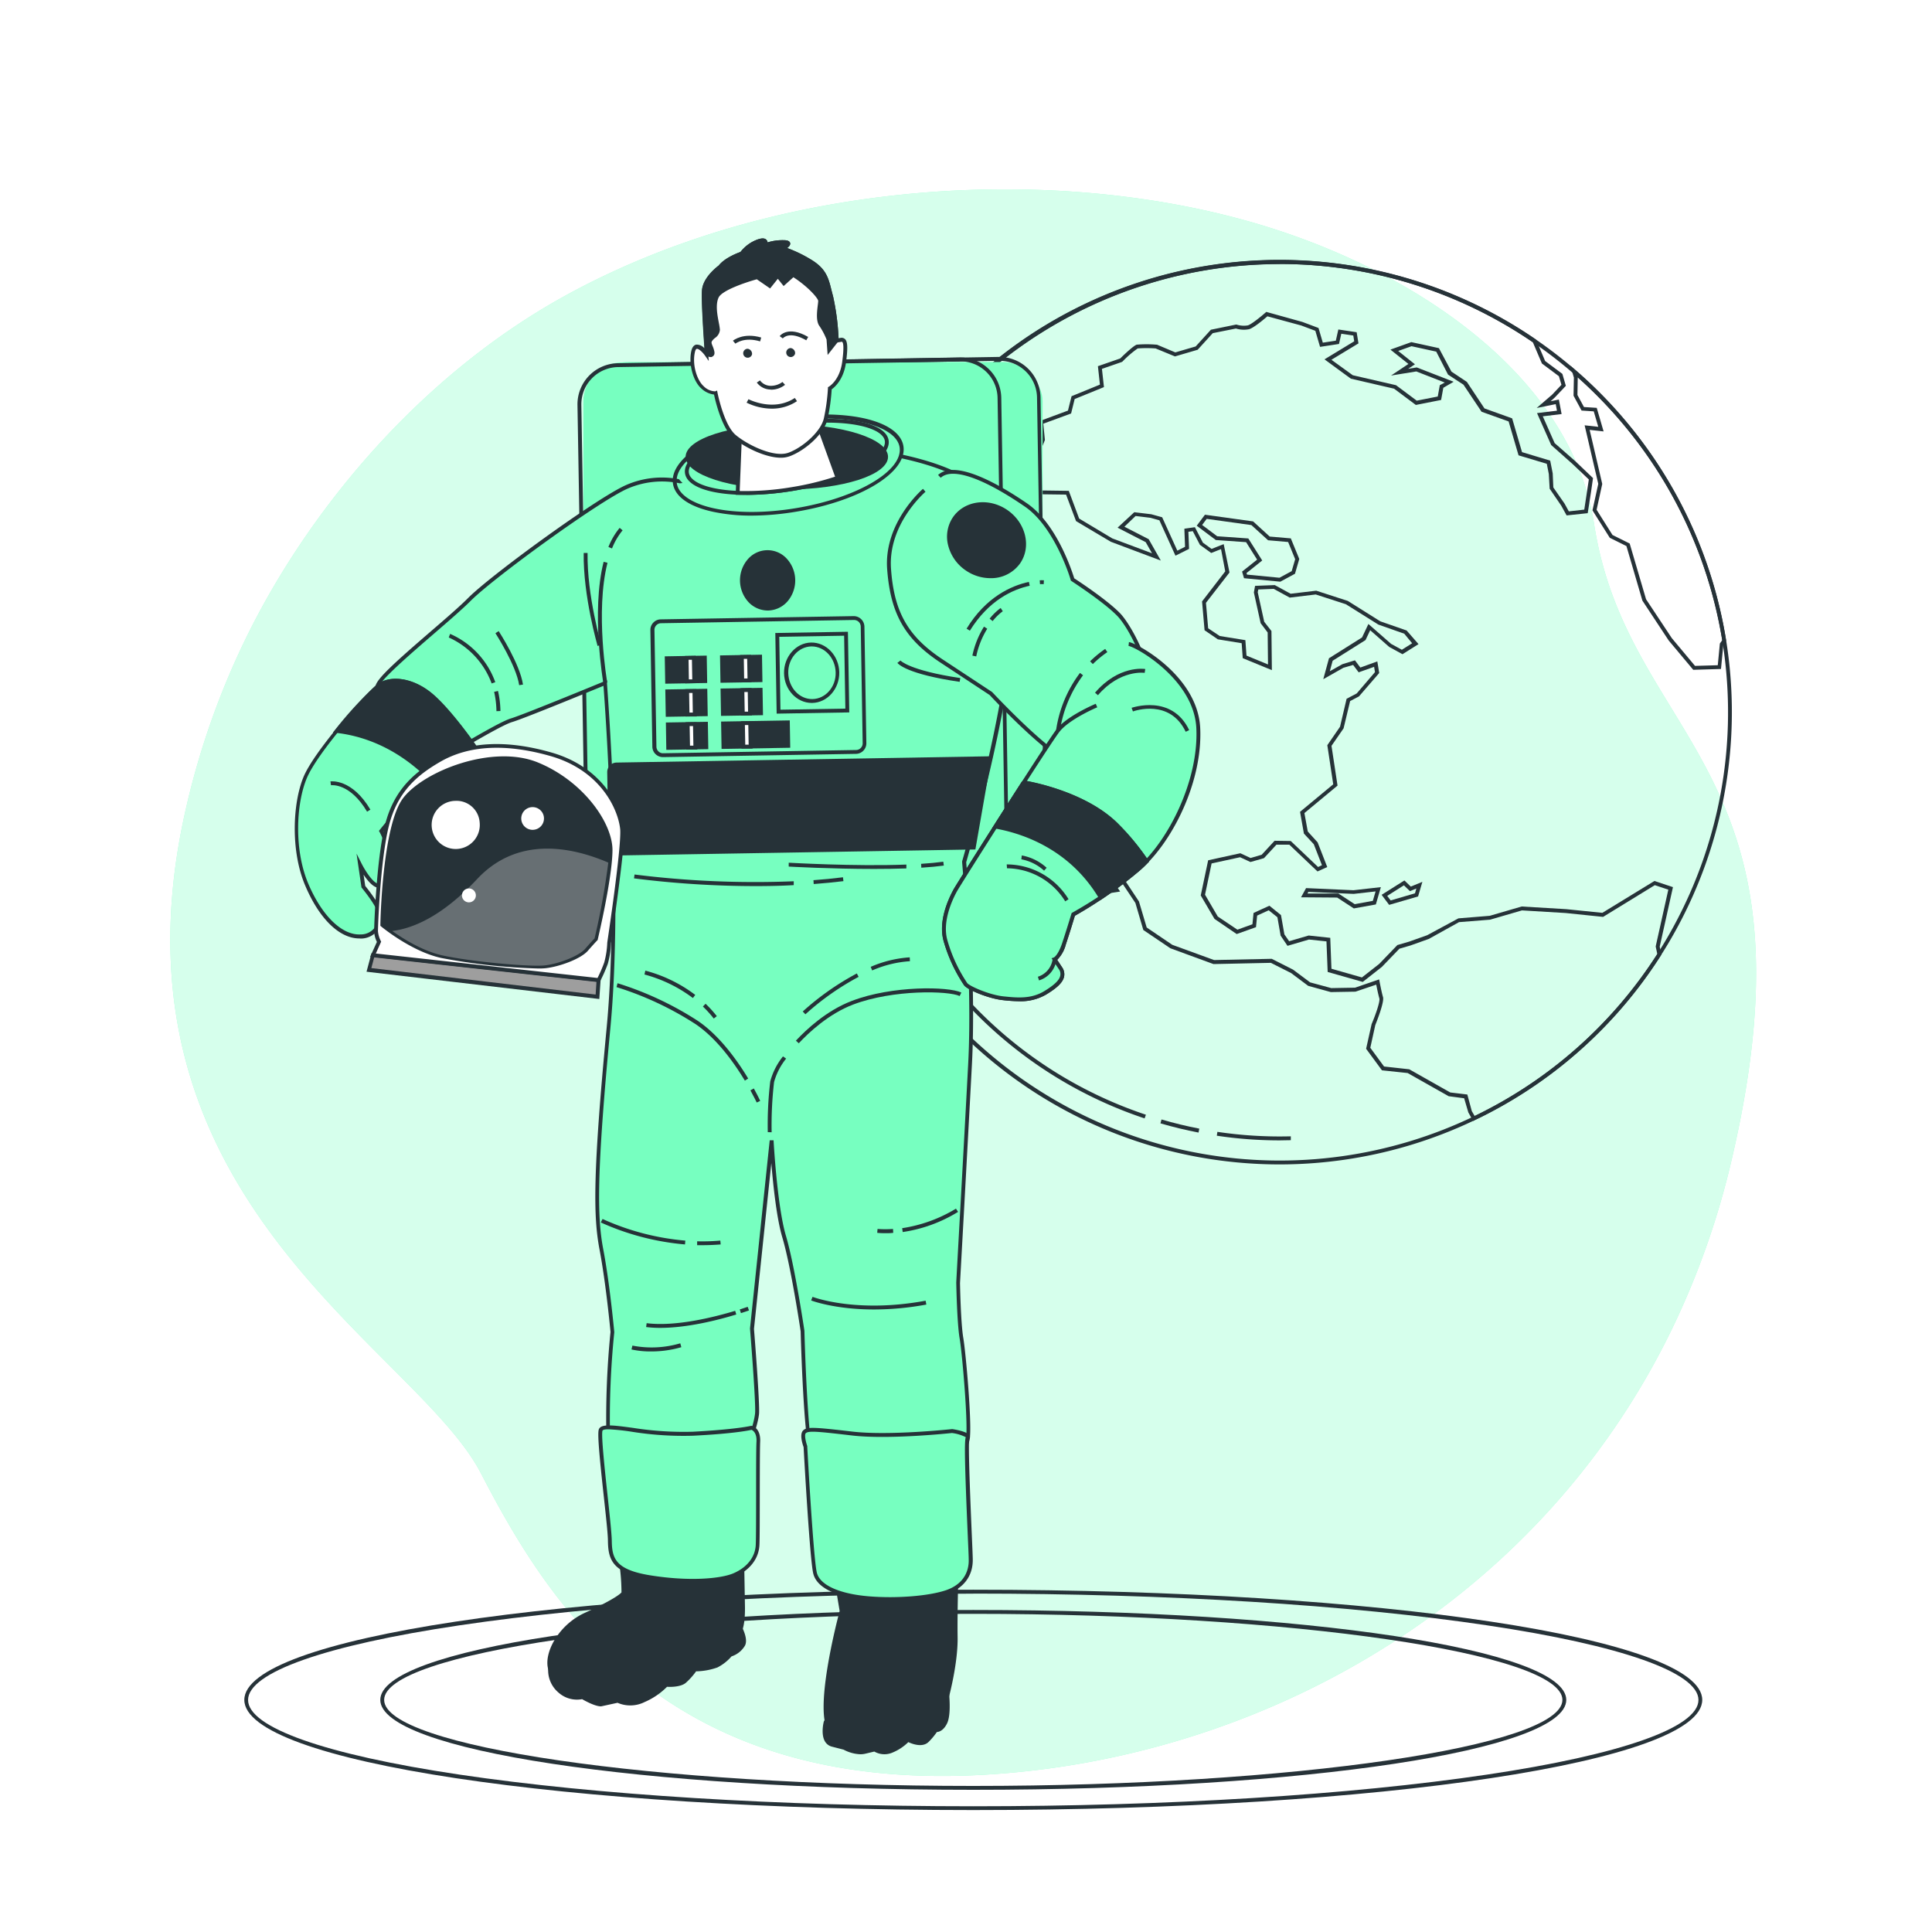 <svg class="animated" id="freepik_stories-astronaut-suit" xmlns="http://www.w3.org/2000/svg" viewBox="0 0 500 500" version="1.1" xmlns:xlink="http://www.w3.org/1999/xlink" xmlnsSvgjs="http://svgjs.com/svgjs"><style>svg#freepik_stories-astronaut-suit:not(.animated) .animable {opacity: 0;}svg#freepik_stories-astronaut-suit.animated #freepik--background-simple--inject-50 {animation: 3s Infinite  linear floating;animation-delay: 0s;}svg#freepik_stories-astronaut-suit.animated #freepik--Earth--inject-50 {animation: 3s Infinite  linear floating;animation-delay: 0s;}svg#freepik_stories-astronaut-suit.animated #freepik--Character--inject-50 {animation: 3s Infinite  linear floating;animation-delay: 0s;}            @keyframes floating {                0% {                    opacity: 1;                    transform: translateY(0px);                }                50% {                    transform: translateY(-10px);                }                100% {                    opacity: 1;                    transform: translateY(0px);                }            }        </style><g id="freepik--background-simple--inject-50" class="animable animator-active" style="transform-origin: 249.277px 254.311px;"><path d="M331.63,59.9c37.2,12.43,75.14,38.42,80.92,75.73C421.28,192,471.81,198,448.29,299.52a209.84,209.84,0,0,1-15.39,44,197.21,197.21,0,0,1-11.58,20.75C383.16,424,317.54,455.8,254.37,459.32c-83.08,4.65-113-45.49-129.95-78.12s-98.77-71-76.54-170.86a204,204,0,0,1,15.79-45.22c16.5-33.73,45.58-68.21,82.56-88.56q4.17-2.3,8.46-4.39C210.65,44.85,280.92,42.94,331.63,59.9Z" style="fill: rgb(119, 255, 192); transform-origin: 249.277px 254.311px;" id="elza74poj5gvq" class="animable"></path><g id="eleojxf019atn"><path d="M331.63,59.9c37.2,12.43,75.14,38.42,80.92,75.73C421.28,192,471.81,198,448.29,299.52a209.84,209.84,0,0,1-15.39,44,197.21,197.21,0,0,1-11.58,20.75C383.16,424,317.54,455.8,254.37,459.32c-83.08,4.65-113-45.49-129.95-78.12s-98.77-71-76.54-170.86a204,204,0,0,1,15.79-45.22c16.5-33.73,45.58-68.21,82.56-88.56q4.17-2.3,8.46-4.39C210.65,44.85,280.92,42.94,331.63,59.9Z" style="fill: rgb(255, 255, 255); opacity: 0.7; transform-origin: 249.277px 254.311px;" class="animable"></path></g></g><g id="freepik--Floor--inject-50" class="animable" style="transform-origin: 251.885px 439.93px;"><path d="M251.88,468.44c-105.78,0-188.65-12.52-188.65-28.51s82.87-28.51,188.65-28.51,188.66,12.52,188.66,28.51S357.67,468.44,251.88,468.44Zm0-56c-50.23,0-97.45,2.91-133,8.2-34.75,5.17-54.68,12.21-54.68,19.31s19.93,14.14,54.68,19.31c35.52,5.29,82.74,8.2,133,8.2s97.46-2.91,133-8.2c34.75-5.17,54.68-12.21,54.68-19.31s-19.93-14.14-54.68-19.31C349.34,415.33,302.12,412.42,251.88,412.42Z" style="fill: rgb(38, 50, 56); transform-origin: 251.885px 439.93px;" id="elr16esbigxap" class="animable"></path><path d="M251.88,463.2c-86,0-153.46-10.22-153.46-23.27s67.41-23.27,153.46-23.27,153.47,10.22,153.47,23.27S337.94,463.2,251.88,463.2Zm0-45.54c-82.64,0-152.46,10.2-152.46,22.27s69.82,22.27,152.46,22.27S404.35,452,404.35,439.93,334.53,417.66,251.88,417.66Z" style="fill: rgb(38, 50, 56); transform-origin: 251.885px 439.93px;" id="elk9yh1ksq3w" class="animable"></path></g><g id="freepik--Earth--inject-50" class="animable" style="transform-origin: 331.156px 184.3px;"><path d="M331.27,301.35a117.05,117.05,0,1,1,32.79-4.72A117.21,117.21,0,0,1,331.27,301.35Zm-.1-233a116,116,0,1,0,111.39,83.46A115.94,115.94,0,0,0,331.17,68.32Z" style="fill: rgb(38, 50, 56); transform-origin: 331.156px 184.3px;" id="eluq98ye6h84e" class="animable"></path><path d="M331.34,150.54l-9.39-.9-.5-1.71,3.89-3.1-2.85-4.52-7.84-.55-4.94-3.7,2.13-2.85,12.46,1.73,4.3,3.92,5.46.47,2.19,5.33-1.11,3.83Zm-8.62-1.83,8.41.81,3.16-1.71.9-3.09-1.82-4.45-5.19-.45-4.32-3.93-11.57-1.61-1.18,1.58,3.9,2.92,8.05.57,3.6,5.7-4.06,3.25Z" style="fill: rgb(38, 50, 56); transform-origin: 322.98px 141.875px;" id="eli14fst2i05k" class="animable"></path><path d="M381.24,290.12,380,287.89l-1.08-3.66-4-.53-10.62-6-6.65-.7-4.1-5.58,1.42-6.38c1-2.34,2.25-5.88,2-6.68-.29-1-.63-2.66-.8-3.54l-5.37,1.82-6.38.11-5.87-1.62-4.42-3.31-5.23-2.64-14.85.32-11.16-4.09-7-4.73-2.05-7L288.71,226l-6.23-8.1-1.42.78,2.75,4.93,3.08,2.61,3,4.51-5.2.8-6.11-7.71-5.75-10.66-4.09-19.95,3.62-15.14-3.08-8.55.51-9.1-2.63-9-6.36-3.91-10.46,1.3-1.8-3.59,6.21-2.11-.26-4.8.33-.14a43.21,43.21,0,0,0,5.94-2.85,41.7,41.7,0,0,0,3.3-3.23l4.44-5.17,8.1.11,2.68,7.17,8.58,5.14,10.28,3.85-1.63-2.88-7.28-3.75,4.32-4,4.41.53,2.81.78,3.92,8.64,2-1-.18-4.68,2.73-.39,2.07,4,2.24,1.62,3.14-1.24,1.5,7.34-6.09,7.85.57,6.59,3,2,6.63,1.07.29,4,5.57,2.29-.09-8.27-1.82-2.41-1.75-7.95.31-1.71,5.1-.2,4.1,2.24,6.63-.79,8.17,2.65,8.41,5.28,6.81,2.37,3.08,3.53-4.15,2.61-3.44-1.89-4.92-4.32-1.2,2.55L344.89,171l-.74,2.72,3.26-1.83,3.25-1,1.4,1.87,4.39-1.59.49,3-5.24,6.06-2.29,1.2-1.69,7.06-3.13,4.53,1.56,10.29-8.57,7.11.87,4.77L341,218l2.49,6.39-2.52,1.14-7.29-6.93-3.34,0-3.22,3.49-3.5,1-2.69-1.24-7.37,1.61-1.7,8.09,3.3,5.64,5.08,3.41,3.89-1.4.29-2.93,4.1-1.87,3,2.42.88,5,1.23,1.77,5.05-1.48,5.59.6.31,8,7.89,2.25,4.49-3.52,4.68-4.86,3.05-.89,4.67-1.66,8.08-4.36,8.11-.66,8.26-2.41,11.52.69,9.36.95L428.16,228l4.8,1.59L429.53,245l.44,2.06-.11.17a116.58,116.58,0,0,1-48.21,42.66Zm-.34-2.57.74,1.27a115.64,115.64,0,0,0,47.27-41.92L428.5,245l0-.1,3.26-14.66-3.5-1.16-13.38,8.21-9.67-1-11.33-.68-8.24,2.4-8.05.64L369.76,243l-4.77,1.7-2.82.82-4.55,4.72-4.94,3.88-9.08-2.58-.31-7.91-4.53-.48-5.56,1.63-1.78-2.65-.83-4.75-2.25-1.8-3,1.37-.29,3-5,1.78-5.74-3.92-3.56-6.07,1.92-9.1,8.33-1.82,2.65,1.23,2.87-.84,3.34-3.62,4.18.06,7.08,6.73,1-.47-2.11-5.42-2.56-2.76-1-5.63,8.59-7.12-1.53-10.12,3.29-4.78,1.7-7.24,2.61-1.37,4.73-5.52-.22-1.37-4,1.42-1.43-1.91-2.53.74-5.2,2.95,1.48-5.42,8.56-5.39,1.64-3.48,5.88,5.15,2.78,1.52,2.66-1.68L363.42,164l-6.71-2.36-8.41-5.27-7.79-2.52-6.73.81-4.14-2.26-4,.16-.14.72,1.68,7.64,1.87,2.39.11,10.12-7.54-3.1-.28-3.87-6.16-1-3.44-2.35-.65-7.46,6-7.79L316,142.11l-2.54,1L310.54,141l-1.85-3.54-1.14.16.18,4.43-3.52,1.76-4.16-9.16-2.29-.64-3.87-.47L291,136.31l6.28,3.23,3.14,5.53-12.94-4.86-9-5.35L275.9,128l-6.95-.09-4.14,4.82a45.12,45.12,0,0,1-3.43,3.36,41.49,41.49,0,0,1-5.85,2.85l.26,4.85-5.85,2,1,1.93L261,146.46l7,4.29,2.79,9.55-.51,9.07L273.4,178l-3.64,15.21,4,19.66,5.61,10.38,5.7,7.18,3.08-.47-2.1-3.14L283,224.18l-3.28-5.89,3.05-1.68,6.77,8.81,5.22,7.88,2,6.73,6.63,4.49,10.81,3.94,14.92-.32,5.52,2.8,4.42,3.3,5.47,1.48,6.16-.11,6.23-2.14.11.57s.51,2.73.89,4-1.62,6.3-2,7.26l-1.29,5.86,3.56,4.85,6.52.72,10.62,6,4.41.53Z" style="fill: rgb(38, 50, 56); transform-origin: 340.75px 208.52px;" id="ellywnn9vx2os" class="animable"></path><path d="M405.44,133.39l-1.39-2.52-3-4.39-.22-3.82-.52-2.63L393,117.84l-2.57-8.77-7-2.51-4.68-7-4-2.61L371.7,91l-6.4-1.4-3.45,1.23,4.34,3.45-1.77,1.17,2.23-.36,9.55,3.71-2.67,1.56-.57,3.15-6.54,1.29-5.63-4.21L349.6,98l-6.82-5,7.69-4.67-.24-1.5-3.1-.46-.6,2.65-4.9.75-1.22-4.16-3.65-1.37L328,81.86c-.81.7-3.51,3-4.75,3.34a6.88,6.88,0,0,1-3.39-.18l-6,1.2-3.91,4.3-5.87,1.72-5-2.06a30.93,30.93,0,0,0-4.65,0,26.84,26.84,0,0,0-3.94,3.4l-.19.11-5.12,1.77.52,4.72-7.58,3.09-.92,3.74L270,109.65l.42,4.22-5,12.41-5.46,1.6.55-5.14-4.43.74-1.87-5.29,1.94-4,1.73-1.3-1.58-7.37,4.91-2.63,2.06-5.21L255.59,95l.69-.57a117,117,0,0,1,141.13-6.61l.12.09,2.35,5.52,4.46,3.33.9,3.09-2.84,3-1.1,1,2.13-.45.71,3.76-4.87.58,3.07,6.93,5.34,4.68,4.59,4.38-.51,3.57-.86,5.51ZM402,126.15l2.91,4.19,1.1,2,4-.45,1.18-7.8-4.21-4-5.53-4.91-3.67-8.27,5.16-.62-.32-1.7-4.93,1,4-3.45,2.41-2.55-.65-2.22-4.4-3.29-2.35-5.5A116,116,0,0,0,257.6,94.66l7,2.43-2.58,6.52-4.56,2.44,1.55,7.27L257,114.85l-1.65,3.4,1.45,4.11,4.9-.83-.53,5,3.56-1,4.69-11.73L269,109l7.39-2.74.93-3.72,7.34-3-.52-4.77,5.77-2c.89-.88,3.46-3.33,4.28-3.57a30.67,30.67,0,0,1,5.07,0l.16,0,4.75,2,5.27-1.54,3.94-4.33L319.88,84l.12,0a6.27,6.27,0,0,0,2.94.21c1-.29,3.64-2.49,4.57-3.31l.21-.18,9.35,2.6,4.16,1.56,1.11,3.8,3.37-.51.65-2.9,4.74.71.47,2.89-7,4.24,5.53,4,11.19,2.58,5.36,4,5.44-1.07.53-2.93L373.9,99l-7.36-2.87L360,97.19l4.5-3-4.66-3.71,5.41-1.94,7.14,1.56,3.24,6.07,4,2.67,4.55,6.86,7.16,2.57,2.56,8.74,7.29,2.2.65,3.3Z" style="fill: rgb(38, 50, 56); transform-origin: 333.24px 100.34px;" id="el606nygpe8in" class="animable"></path><path d="M438.21,173.35l-6.35-7.59-6.81-10.32-4.13-14.12-4.31-2.14-4.48-7.1,1.5-6.86-3.53-15.15,3.53.39-1.17-4-3.15-.21-2.08-3.84.09-4.69-.9-3.07,1.28,1.1a117.3,117.3,0,0,1,39,69.94l0,.2-.71,1-.6,6.24ZM426,155.09l6.67,10.07,6,7.17,5.89-.17.54-5.62.62-.87a116.32,116.32,0,0,0-37.4-68l-.08,4.55,1.69,3.12,3.3.21,1.78,6.1-3.61-.4,3.26,14-1.46,6.68,4.11,6.52,4.45,2.21.06.21Z" style="fill: rgb(38, 50, 56); transform-origin: 426.56px 134px;" id="eljb08dmdbbw" class="animable"></path><path d="M350.37,235.1l-4.31-2.81-9.35-.07,1.3-2.38,12.28.55,7.08-.8-1.3,4.48Zm-12-3.86,8,0,4.23,2.76,4.69-.86.71-2.44-5.67.64-11.73-.52Z" style="fill: rgb(38, 50, 56); transform-origin: 347.04px 232.345px;" id="el5n2u5lchyva" class="animable"></path><path d="M359.51,234.18l-1.95-2.6,5.9-3.72,1.65,1.59,3-1.23L367,232Zm-.5-2.33.89,1.18,6.3-1.84.35-1.25-1.66.69-1.56-1.51Z" style="fill: rgb(38, 50, 56); transform-origin: 362.835px 231.02px;" id="el8jhjdwecps" class="animable"></path><path d="M331.2,295.13a109.56,109.56,0,0,1-16.29-1.21l.15-1a109.09,109.09,0,0,0,19,1.16l0,1Z" style="fill: rgb(38, 50, 56); transform-origin: 324.485px 294.025px;" id="el0ss1haghbf2e" class="animable"></path><path d="M310.18,293.11c-3.3-.64-6.62-1.44-9.86-2.39l.28-1c3.21.94,6.5,1.74,9.78,2.37Z" style="fill: rgb(38, 50, 56); transform-origin: 305.35px 291.415px;" id="el9ubc0chuptt" class="animable"></path><path d="M296.22,289.44a110.84,110.84,0,0,1-73.33-128.33l1,.21a109.83,109.83,0,0,0,72.67,127.17Z" style="fill: rgb(38, 50, 56); transform-origin: 258.499px 225.275px;" id="eljshgmb616of" class="animable"></path><path d="M227.62,148l-.94-.33a112.2,112.2,0,0,1,9-19.36l.87.5A110.62,110.62,0,0,0,227.62,148Z" style="fill: rgb(38, 50, 56); transform-origin: 231.615px 138.155px;" id="elnsy8ayipwfr" class="animable"></path></g><g id="freepik--Character--inject-50" class="animable" style="transform-origin: 193.466px 257.854px;"><g id="eld6fa697fv15"><rect x="152.53" y="93.69" width="117.3" height="141.91" rx="10.14" style="fill: rgb(119, 255, 192); transform-origin: 211.18px 164.645px; transform: rotate(-0.96deg);" class="animable"></rect></g><path d="M163.69,236.91a10.63,10.63,0,0,1-10.63-10.46L151,104.83A10.64,10.64,0,0,1,161.47,94l97-1.63a10.69,10.69,0,0,1,10.82,10.46l2,121.62a10.64,10.64,0,0,1-10.46,10.81l-97,1.63Zm95-143.53h-.16l-97,1.63a9.65,9.65,0,0,0-9.48,9.8l2.05,121.62a9.61,9.61,0,0,0,9.8,9.47l97-1.63a9.64,9.64,0,0,0,9.48-9.79l-2-121.62A9.66,9.66,0,0,0,258.66,93.38Z" style="fill: rgb(38, 50, 56); transform-origin: 211.145px 164.64px;" id="elf2saxidjp0h" class="animable"></path><g id="el5q0mkccovjw"><rect x="150.97" y="93.78" width="108.69" height="141.91" rx="10.14" style="fill: rgb(119, 255, 192); transform-origin: 205.315px 164.735px; transform: rotate(-1.146deg);" class="animable"></rect></g><path d="M162.13,236.93a10.63,10.63,0,0,1-10.63-10.46l-2.05-121.62A10.64,10.64,0,0,1,159.91,94l88.4-1.49A10.64,10.64,0,0,1,259.13,103l2,121.62a10.65,10.65,0,0,1-10.46,10.82l-88.4,1.48ZM248.5,93.55h-.17L159.93,95a9.65,9.65,0,0,0-9.48,9.8l2.05,121.62a9.63,9.63,0,0,0,9.8,9.47l88.4-1.48v0a9.65,9.65,0,0,0,9.47-9.8l-2-121.62a9.64,9.64,0,0,0-9.63-9.48Z" style="fill: rgb(38, 50, 56); transform-origin: 205.29px 164.719px;" id="elhtxrdx0vg5u" class="animable"></path><path d="M176,124.57a22.63,22.63,0,0,0-13.73,1.36c-7.3,3.14-34.66,23-40.77,29.14S97.66,175,97.7,177.64s17.16,17.48,18.1,17.46,13.25-7.75,16.63-8.75,24.2-9.62,24.2-9.62,4.32,53.14.88,89.29-3.54,48.29-1.84,57.28,2.85,21.42,2.85,21.42a218.81,218.81,0,0,0-1.09,27.4s.68,3.41,2.87,4.62,27.73,2,30.5.42,4.83-8.79,5.1-11.29-1.3-22.07-1.3-22.07l5.09-48.62s.91,17.1,3.22,24.84,4.77,24.5,4.77,24.5.81,29.85,2.39,31.07,10.59.76,24.58.21,15.25.06,15.81-3.69-1-21.76-1.68-25.79-.86-14.3-.86-14.3,1.91-34.26,3.09-56.68-1.5-52.25-1.5-52.25,13.54-46.28,12.54-68.35-6.36-27-12.65-30.9-17.21-5.94-17.21-5.94Z" style="fill: rgb(119, 255, 192); transform-origin: 179.901px 247.972px;" id="el6hbyk8w2knn" class="animable"></path><path d="M179.58,378.52c-8.29,0-18.16-.6-19.52-1.34-2.37-1.31-3.09-4.81-3.12-5A225,225,0,0,1,158,344.71c-.08-.88-1.21-12.74-2.84-21.32S153.42,303.74,157,266c3.19-33.48-.34-82.17-.82-88.51-3.58,1.48-20.56,8.46-23.62,9.37-1.88.55-6.74,3.34-10.65,5.57-4.39,2.52-5.64,3.2-6.11,3.2h0c-1.45,0-18.56-15.06-18.61-17.95,0-1.79,5.35-6.55,14.2-14.19,3.9-3.36,7.59-6.54,9.78-8.75,6.08-6.09,33.63-26.1,40.93-29.24a23.07,23.07,0,0,1,14-1.41l56.13-6.66h.08c.45.08,11.09,2.06,17.38,6,6.47,4,11.9,9.2,12.89,31.31,1,21.44-11.86,66.1-12.53,68.42.16,1.87,2.62,30.65,1.49,52.22-1.17,22.17-3.07,56.34-3.09,56.69,0,.06.18,10.23.85,14.18s2.26,22.13,1.68,26c-.54,3.6-1.92,3.65-10.91,3.93-1.54.05-3.32.1-5.37.18l-3.11.12c-14,.56-20.26.75-21.8-.43s-2.39-24.4-2.58-31.46c0-.11-2.48-16.75-4.75-24.37-1.47-4.94-2.37-13.52-2.84-19.22l-4.49,42.92c.06.7,1.57,19.56,1.3,22.07s-2.33,9.92-5.35,11.66C189.91,378.26,185.09,378.52,179.58,378.52Zm-21.65-6.41s.67,3.12,2.62,4.19,27.38,1.94,30,.43,4.59-8.4,4.86-10.91-1.29-21.78-1.31-22l5.1-48.71,1,0c0,.17.94,17.13,3.2,24.72s4.76,24.41,4.78,24.58c.31,11.25,1.19,29.49,2.23,30.77,1.29,1,9.61.66,21.12.2l3.11-.12c2.05-.08,3.83-.13,5.38-.18,9.18-.29,9.55-.4,10-3.08.55-3.66-1-21.77-1.67-25.64s-.86-13.95-.87-14.37,1.93-34.55,3.09-56.72S249,223.43,249,223.14V223l0-.09c.14-.46,13.5-46.45,12.52-68.19s-6.2-26.6-12.42-30.5c-5.87-3.68-16-5.67-17-5.85L176,125.08l-.09,0a22.41,22.41,0,0,0-13.4,1.34c-7.24,3.11-34.59,23-40.62,29-2.22,2.23-5.92,5.42-9.84,8.8-5.85,5.05-13.87,12-13.85,13.41,0,2.24,16,16.16,17.64,17,.54-.17,3.21-1.7,5.58-3.05,4.16-2.39,8.88-5.09,10.86-5.67,3.31-1,23.95-9.51,24.16-9.6l.64-.26,0,.68c0,.54,4.28,53.6.88,89.38-3.58,37.65-3.43,48.78-1.85,57.14,1.7,8.91,2.85,21.34,2.86,21.46v.11a222.49,222.49,0,0,0-1.09,27.33Z" style="fill: rgb(38, 50, 56); transform-origin: 179.913px 247.975px;" id="elrxqjmrldv9" class="animable"></path><path d="M206.72,270l-.74-.68c2.58-2.77,7.88-7.79,14.48-10.29,10.41-4,25-3.76,28.34-2.16l-.44.9c-2.86-1.37-17.18-1.73-27.55,2.2C214.41,262.4,209.23,267.31,206.72,270Z" style="fill: rgb(38, 50, 56); transform-origin: 227.39px 262.893px;" id="el1w127xcc1tn" class="animable"></path><path d="M198.7,293a95.31,95.31,0,0,1,.64-13.13,17.53,17.53,0,0,1,3.3-6.48l.81.58a16.75,16.75,0,0,0-3.12,6.06,96.84,96.84,0,0,0-.63,13Z" style="fill: rgb(38, 50, 56); transform-origin: 201.065px 283.21px;" id="el1tc79hdcm2n" class="animable"></path><path d="M192.77,279.67c-2.77-4.6-7.23-10.87-12.7-14.59a82.91,82.91,0,0,0-20.52-9.62l.27-1a84,84,0,0,1,20.81,9.76c5.62,3.82,10.17,10.21,13,14.9Z" style="fill: rgb(38, 50, 56); transform-origin: 176.59px 267.065px;" id="elq62bdzshjp" class="animable"></path><path d="M195.84,285.33s-.59-1.26-1.63-3.15l.88-.49c1.06,1.93,1.63,3.17,1.65,3.22Z" style="fill: rgb(38, 50, 56); transform-origin: 195.475px 283.51px;" id="elow3duom4x3g" class="animable"></path><path d="M225.72,251.15l-.38-.93a30.2,30.2,0,0,1,10.1-2.46l.05,1A29,29,0,0,0,225.72,251.15Z" style="fill: rgb(38, 50, 56); transform-origin: 230.415px 249.455px;" id="el5m9ypikzn3y" class="animable"></path><path d="M208.44,262.5l-.69-.73a69.87,69.87,0,0,1,14-9.84l.46.88A68.39,68.39,0,0,0,208.44,262.5Z" style="fill: rgb(38, 50, 56); transform-origin: 214.98px 257.215px;" id="eldhbpdceidyw" class="animable"></path><path d="M184.72,263.6a28.29,28.29,0,0,0-2.81-3.11l.69-.72a29.19,29.19,0,0,1,2.91,3.21Z" style="fill: rgb(38, 50, 56); transform-origin: 183.71px 261.685px;" id="ele76ffd22f8w" class="animable"></path><path d="M179.32,258.29a36.36,36.36,0,0,0-12.53-6.09l.22-1a36.89,36.89,0,0,1,12.92,6.28Z" style="fill: rgb(38, 50, 56); transform-origin: 173.36px 254.745px;" id="el8ol8br4o07" class="animable"></path><path d="M226.22,338.89c-10.22,0-16.22-2.3-16.3-2.34l.37-.93c.11.05,11.29,4.32,29.26,1l.18,1A74.73,74.73,0,0,1,226.22,338.89Z" style="fill: rgb(38, 50, 56); transform-origin: 224.825px 337.255px;" id="elrtf64mdwvq" class="animable"></path><path d="M229.41,319.15c-.81,0-1.61,0-2.39-.1l.09-1a28,28,0,0,0,4,0l.06,1C230.58,319.14,230,319.15,229.41,319.15Z" style="fill: rgb(38, 50, 56); transform-origin: 229.095px 318.6px;" id="elg23hq8kdfvv" class="animable"></path><path d="M233.62,318.85l-.14-1a37.5,37.5,0,0,0,13.92-5.05l.55.83A37.64,37.64,0,0,1,233.62,318.85Z" style="fill: rgb(38, 50, 56); transform-origin: 240.715px 315.825px;" id="el6efbc8pw9d6" class="animable"></path><path d="M181.79,322.25l-1.37,0,0-1a51.31,51.31,0,0,0,6-.19l.09,1C185,322.18,183.4,322.25,181.79,322.25Z" style="fill: rgb(38, 50, 56); transform-origin: 183.465px 321.655px;" id="elxg4v22ycas" class="animable"></path><path d="M177.28,322.06a66.72,66.72,0,0,1-21.79-5.69l.45-.9a65.23,65.23,0,0,0,21.42,5.6Z" style="fill: rgb(38, 50, 56); transform-origin: 166.425px 318.765px;" id="el0q1wmx2v8dqk" class="animable"></path><path d="M170.9,343.65a29.26,29.26,0,0,1-3.68-.21l.13-1c7.58.95,17.61-1.6,22.91-3.2l.29.95C186,341.58,178,343.65,170.9,343.65Z" style="fill: rgb(38, 50, 56); transform-origin: 178.885px 341.445px;" id="el04pg27loudmg" class="animable"></path><path d="M191.75,339.83l-.3-.95c1.28-.41,2-.68,2.05-.68l.34.94S193.07,339.41,191.75,339.83Z" style="fill: rgb(38, 50, 56); transform-origin: 192.645px 339.015px;" id="elsi4mhe833lr" class="animable"></path><path d="M168.54,349.75a22.66,22.66,0,0,1-5.11-.51l.24-1a26.18,26.18,0,0,0,12.38-.59l.28,1A27.59,27.59,0,0,1,168.54,349.75Z" style="fill: rgb(38, 50, 56); transform-origin: 169.88px 348.701px;" id="eloxezh3m01o" class="animable"></path><path d="M210.59,228.79l-.07-1c2.63-.19,5.2-.44,7.64-.75l.12,1C215.82,228.34,213.23,228.59,210.59,228.79Z" style="fill: rgb(38, 50, 56); transform-origin: 214.4px 227.915px;" id="elxfzx19alawr" class="animable"></path><path d="M195.6,229.32a250,250,0,0,1-31.52-2l.14-1a249.6,249.6,0,0,0,41.2,1.75l0,1C202.11,229.26,198.79,229.32,195.6,229.32Z" style="fill: rgb(38, 50, 56); transform-origin: 184.75px 227.82px;" id="elzsqzq8gdflg" class="animable"></path><path d="M238.44,224.56l-.06-1c2.2-.14,4.13-.33,5.74-.55l.14,1C242.63,224.23,240.67,224.42,238.44,224.56Z" style="fill: rgb(38, 50, 56); transform-origin: 241.32px 223.785px;" id="elg01pwhglfa" class="animable"></path><path d="M226.2,224.88c-11.13,0-21.95-.6-22.08-.61l0-1c.17,0,17.17,1,30.45.48l0,1C231.94,224.84,229.06,224.88,226.2,224.88Z" style="fill: rgb(38, 50, 56); transform-origin: 219.345px 224.075px;" id="el711mmrixj8u" class="animable"></path><path d="M158.39,141.94l-.93-.38a18.43,18.43,0,0,1,2.91-4.95l.76.64A17.31,17.31,0,0,0,158.39,141.94Z" style="fill: rgb(38, 50, 56); transform-origin: 159.295px 139.275px;" id="elhribfq9x6db" class="animable"></path><path d="M156.14,176.82c0-.18-3.2-18.51.08-31.42l1,.25c-3.23,12.69-.1,30.82-.06,31Z" style="fill: rgb(38, 50, 56); transform-origin: 155.981px 161.11px;" id="elu0s9j9q3cdr" class="animable"></path><path d="M128.48,184.05a23.65,23.65,0,0,0-.6-5l1-.23a24.33,24.33,0,0,1,.63,5.19Z" style="fill: rgb(38, 50, 56); transform-origin: 128.695px 181.435px;" id="el4igyeaslbzh" class="animable"></path><path d="M127.24,176.88a21,21,0,0,0-11.1-11.9l.35-.93a21.58,21.58,0,0,1,11.69,12.5Z" style="fill: rgb(38, 50, 56); transform-origin: 122.16px 170.465px;" id="elhdmesvb363" class="animable"></path><path d="M134.36,177.32c-.76-5.11-6.09-13.36-6.14-13.45l.84-.54c.22.34,5.49,8.52,6.29,13.84Z" style="fill: rgb(38, 50, 56); transform-origin: 131.785px 170.325px;" id="elo1yv75iplu8" class="animable"></path><path d="M154.65,167.18c0-.13-3.75-12.84-3.59-24.07l1,0c-.16,11.08,3.52,23.64,3.55,23.76Z" style="fill: rgb(38, 50, 56); transform-origin: 153.333px 155.145px;" id="elhygzwizg39t" class="animable"></path><path d="M248.36,176.46c-13.65-2-15.91-4.62-16.12-4.91l.8-.6-.4.3.39-.31s2.24,2.56,15.48,4.54Z" style="fill: rgb(38, 50, 56); transform-origin: 240.375px 173.7px;" id="eld13y0m68w3" class="animable"></path><g id="elg8mcmb46k9t"><ellipse cx="203.98" cy="120.39" rx="29.71" ry="11.76" style="fill: rgb(119, 255, 192); transform-origin: 203.98px 120.39px; transform: rotate(-9.27deg);" class="animable"></ellipse></g><path d="M194.56,133.44a47.32,47.32,0,0,1-10.07-1c-6.11-1.33-9.78-3.89-10.32-7.21-1.1-6.78,11.13-14.23,27.84-17,7.89-1.29,15.52-1.28,21.47,0,6.11,1.34,9.78,3.9,10.32,7.21,1.1,6.79-11.13,14.24-27.84,17A71.3,71.3,0,0,1,194.56,133.44Zm18.85-25.11a69.51,69.51,0,0,0-11.24,1c-15.89,2.59-28,9.68-27,15.81.46,2.84,3.94,5.17,9.54,6.4,5.83,1.27,13.33,1.27,21.1,0,15.89-2.6,28-9.69,27-15.82-.46-2.84-3.94-5.17-9.54-6.39A46.71,46.71,0,0,0,213.41,108.33Z" style="fill: rgb(38, 50, 56); transform-origin: 203.985px 120.354px;" id="el4xknrw40wjk" class="animable"></path><g id="elm4oe343q5wp"><ellipse cx="203.63" cy="118.23" rx="26.19" ry="8.44" style="fill: rgb(38, 50, 56); transform-origin: 203.63px 118.23px; transform: rotate(-9.181deg);" class="animable"></ellipse></g><path d="M193.18,128.07c-9,0-15.31-2-15.89-5.54-.81-5,10.13-10.71,24.9-13.12s27-.43,27.78,4.52h0c.81,4.95-10.13,10.71-24.9,13.12A73.74,73.74,0,0,1,193.18,128.07Zm20.87-18.69a73.41,73.41,0,0,0-11.7,1c-15.16,2.48-24.69,8.19-24.07,12s11.46,6.17,26.63,3.7,24.69-8.19,24.08-12h0C228.55,111.38,222.84,109.38,214.05,109.38Z" style="fill: rgb(38, 50, 56); transform-origin: 203.63px 118.228px;" id="elwvrg09p0tpb" class="animable"></path><path d="M190.91,127.52a71.12,71.12,0,0,0,14.08-1,73.75,73.75,0,0,0,11.77-2.88l-4.92-13.6s-9.42,3.23-18,1.66c-.81.23-1.6.47-2.37.71Z" style="fill: rgb(255, 255, 255); transform-origin: 203.835px 118.794px;" id="el0v48rx19z5vi" class="animable"></path><path d="M193.19,128.07c-.78,0-1.55,0-2.3,0l-.5,0,.64-15.92.33-.1c.77-.25,1.57-.49,2.38-.72l.12,0,.11,0c8.31,1.53,17.62-1.61,17.71-1.64l.47-.16L217.4,124l-.48.17a78.22,78.22,0,0,1-23.73,3.92Zm-1.76-1a72,72,0,0,0,13.48-1,73,73,0,0,0,11.21-2.71l-4.58-12.65c-2,.63-10.08,2.9-17.64,1.54l-1.9.57Z" style="fill: rgb(38, 50, 56); transform-origin: 203.895px 118.81px;" id="elm7b528xzhrk" class="animable"></path><path d="M186.31,69.08s-3.92,2.82-4.17,6,.74,16.47.74,16.47-2.82-3.92-3.52-.55.58,7.47,2.44,9.12a4.75,4.75,0,0,0,3.38,1.46s1.67,8.68,4.92,11.37,10.18,6.09,14.12,4.65,8.61-5.64,9.47-9.17a51.72,51.72,0,0,0,1.08-7.95s3-1.73,3.71-6.78.2-6-.86-5.79l-1.07.17A64.5,64.5,0,0,0,215.14,77c-1.14-4.25-1.18-6.84-5.81-9.51s-6.92-3.09-6.92-3.09,3.18-1.58.43-1.69a11.83,11.83,0,0,0-4.87.85s.89-2-1.85-1a9.32,9.32,0,0,0-4.22,3.12S188,66.92,186.31,69.08Z" style="fill: rgb(255, 255, 255); transform-origin: 198.987px 90.111px;" id="elr4nuaawcn7r" class="animable"></path><path d="M202.1,118.46c-4,0-9.38-2.67-12.31-5.1s-4.64-9.48-5-11.25a5.86,5.86,0,0,1-3.3-1.59c-2.11-1.87-3.3-6.26-2.6-9.59.21-1,.64-1.61,1.29-1.74a2.6,2.6,0,0,1,2.11.94c-.25-3.58-.83-12.46-.63-15.06.25-3.22,3.79-5.95,4.32-6.35,1.57-2,4.87-3.24,5.63-3.51A9.85,9.85,0,0,1,196,62c1.16-.41,1.93-.39,2.36.08a1.08,1.08,0,0,1,.28.66,12.88,12.88,0,0,1,4.26-.58c.43,0,1.44.06,1.59.76.08.4-.18.83-.78,1.27A34.26,34.26,0,0,1,209.59,67c4.2,2.43,4.8,4.87,5.63,8.25.13.5.26,1,.41,1.58A60.77,60.77,0,0,1,217,87.53l.52-.08a1.3,1.3,0,0,1,1.17.31c.57.56.83,1.8.26,6-.6,4.47-2.95,6.46-3.71,7a50.23,50.23,0,0,1-1.09,7.79c-.93,3.85-5.9,8.1-9.77,9.52A6.77,6.77,0,0,1,202.1,118.46Zm-16.52-17.39.09.45c0,.08,1.68,8.53,4.75,11.07,3.27,2.71,10,5.89,13.63,4.57s8.32-5.38,9.15-8.82a50.13,50.13,0,0,0,1.07-7.86l0-.27.24-.14c.11-.06,2.82-1.69,3.45-6.41.51-3.81.3-4.92,0-5.18,0,0-.08-.08-.32,0l-1.62.26,0-.57a64.11,64.11,0,0,0-1.39-11c-.15-.56-.28-1.09-.41-1.59-.83-3.37-1.33-5.41-5.16-7.62-4.47-2.58-6.74-3-6.77-3l-1.46-.28,1.33-.66a5.53,5.53,0,0,0,1.1-.7l-.47,0a11.52,11.52,0,0,0-4.64.8l-1.19.53.53-1.19a.88.88,0,0,0,.07-.54s-.24-.19-1.3.18a9,9,0,0,0-4,2.94l-.09.13-.16.06s-3.82,1.26-5.35,3.28l-.1.1s-3.74,2.72-4,5.66c-.25,3.13.72,16.26.73,16.39l.14,1.77-1-1.44c-.56-.78-1.6-1.82-2.11-1.7-.21,0-.4.39-.51,1-.69,3.29.65,7.19,2.28,8.64a4.35,4.35,0,0,0,3,1.35Z" style="fill: rgb(38, 50, 56); transform-origin: 198.979px 90.085px;" id="eluatesb11zu" class="animable"></path><path d="M214.61,90.59l1.94-2.48A64.5,64.5,0,0,0,215.14,77c-1.14-4.25-1.18-6.84-5.81-9.51s-6.92-3.09-6.92-3.09,3.18-1.58.43-1.69a11.83,11.83,0,0,0-4.87.85s.89-2-1.85-1a9.32,9.32,0,0,0-4.22,3.12s-3.94,1.29-5.59,3.45c0,0-3.92,2.82-4.17,6s.74,16.47.74,16.47,1.85,1,1.51-.48-1.1-2.12-.5-3,2-1.4,1.94-2.63-1.48-5.92-.3-8.54S196,71.82,196,71.82l3.24,2.24,2.09-2.63,1.56,2,2.41-2.18a23.09,23.09,0,0,1,2.93,2.09c1.86,1.49,4,3.74,4,4.66s-.84,4.74.26,6.25a18.42,18.42,0,0,1,1.89,3.63Z" style="fill: rgb(38, 50, 56); transform-origin: 199.325px 77.105px;" id="elm02836py1yi" class="animable"></path><path d="M184,92.42a3.12,3.12,0,0,1-1.32-.4l-.23-.14,0-.26c0-.55-1-13.34-.74-16.55s3.79-5.95,4.32-6.35c1.57-2,4.87-3.24,5.63-3.51A9.85,9.85,0,0,1,196,62c1.16-.41,1.93-.39,2.36.08a1.08,1.08,0,0,1,.28.66,12.88,12.88,0,0,1,4.26-.58c.43,0,1.44.06,1.59.76.08.4-.18.83-.78,1.27A34.26,34.26,0,0,1,209.59,67c4.2,2.43,4.8,4.87,5.63,8.25.13.5.26,1,.41,1.58a63.6,63.6,0,0,1,1.42,11.22v.19l-2.86,3.63-.28-4a17.69,17.69,0,0,0-1.81-3.45c-1-1.31-.65-3.85-.45-5.53a10,10,0,0,0,.1-1c0-.55-1.7-2.54-3.86-4.28a27.26,27.26,0,0,0-2.56-1.86l-2.53,2.28-1.5-1.88-2,2.5-3.44-2.37c-2.66.73-9,2.82-9.89,4.73s-.25,4.85.09,6.68a14,14,0,0,1,.25,1.65,2.8,2.8,0,0,1-1.26,2.12,3.7,3.7,0,0,0-.76.78c-.24.37-.16.6.11,1.27a7.39,7.39,0,0,1,.46,1.4c.16.72-.08,1.08-.32,1.25A1,1,0,0,1,184,92.42Zm-.6-1.16a1.88,1.88,0,0,0,.59.17h0s0-.11,0-.23A7.82,7.82,0,0,0,183.5,90a4.89,4.89,0,0,1-.3-.86C183.27,90.1,183.33,90.87,183.35,91.26ZM205.21,70.6l.31.17a22.82,22.82,0,0,1,3,2.14s4.2,3.4,4.23,5a11.34,11.34,0,0,1-.1,1.15c-.16,1.34-.46,3.83.26,4.82a18.88,18.88,0,0,1,2,3.75l0,.14.1,1.45L216,88a62.3,62.3,0,0,0-1.38-10.83c-.15-.56-.28-1.09-.41-1.59-.83-3.37-1.33-5.41-5.16-7.62-4.47-2.58-6.74-3-6.77-3l-1.46-.28,1.33-.66a5.53,5.53,0,0,0,1.1-.7l-.47,0a11.52,11.52,0,0,0-4.64.8l-1.19.53.53-1.19a.88.88,0,0,0,.07-.54s-.24-.19-1.3.18a8.78,8.78,0,0,0-4,2.94l-.1.14-.16,0s-3.82,1.26-5.35,3.28l-.1.1s-3.74,2.72-4,5.66c-.17,2.2.26,9.37.53,13.46a1.84,1.84,0,0,1,.29-.83,5,5,0,0,1,.95-1c.57-.5.92-.83.92-1.35A14.29,14.29,0,0,0,185.1,84c-.38-2.07-1-5.2,0-7.27,1.24-2.76,9.81-5.09,10.78-5.34l.22-.06,3.05,2.1,2.19-2.76,1.62,2Z" style="fill: rgb(38, 50, 56); transform-origin: 199.358px 77.064px;" id="elz4vzgo75v1" class="animable"></path><path d="M194.63,91.69a1.16,1.16,0,1,1-1.15-1.43A1.32,1.32,0,0,1,194.63,91.69Z" style="fill: rgb(38, 50, 56); transform-origin: 193.489px 91.42px;" id="ellsid51qwg4" class="animable"></path><path d="M205.77,91.5a1.16,1.16,0,1,1-1.15-1.42A1.31,1.31,0,0,1,205.77,91.5Z" style="fill: rgb(38, 50, 56); transform-origin: 204.628px 91.24px;" id="el77q0b17geae" class="animable"></path><path d="M199.44,100.81A4.48,4.48,0,0,1,195.86,99l.83-.55a3.45,3.45,0,0,0,2.81,1.4,5,5,0,0,0,3-1l.67.74a5.82,5.82,0,0,1-3.66,1.26Z" style="fill: rgb(38, 50, 56); transform-origin: 199.515px 99.65px;" id="el1myoijjesqj" class="animable"></path><path d="M199.73,105.76a15.12,15.12,0,0,1-6.51-1.55l.48-.89c.06,0,6.43,3.36,12-.33l.56.83A11.63,11.63,0,0,1,199.73,105.76Z" style="fill: rgb(38, 50, 56); transform-origin: 199.74px 104.375px;" id="ele87fs35weqk" class="animable"></path><path d="M190.32,88.94l-.64-.76c.1-.09,2.67-2.18,7.32-.83l-.28,1C192.61,87.11,190.41,88.87,190.32,88.94Z" style="fill: rgb(38, 50, 56); transform-origin: 193.34px 87.919px;" id="elxut3afwwuqe" class="animable"></path><path d="M208.66,88.07c-4.43-2.54-6-.57-6.07-.49l-.81-.59c.09-.11,2.12-2.8,7.38.21Z" style="fill: rgb(38, 50, 56); transform-origin: 205.47px 86.924px;" id="elr2qg2axj3lh" class="animable"></path><path d="M122.58,193s-6.49-9.49-11.45-13.39-10.39-4.35-13.43-2-16,16.93-18.79,23.68S75.6,220.2,79.37,229s9.1,13.61,14,13.35,5.17-4.44,4.78-6.42-4.09-6.45-4.09-6.45l-.82-5.6s3.37,6.64,5.52,5.16,2.22-7.64,1.46-10.17a18.54,18.54,0,0,0-1.52-3.77S112.35,197.86,122.58,193Z" style="fill: rgb(119, 255, 192); transform-origin: 99.63px 209.268px;" id="el53vczh0zuw7" class="animable"></path><path d="M93,242.87c-5.14,0-10.37-5.07-14-13.66-3.84-9-3.25-21.33-.47-28.09s15.93-21.47,19-23.87c3.4-2.69,9.18-1.89,14,1.95s11.29,13.11,11.56,13.49l.33.49-.53.25C113.46,197.88,101,213,99.29,215.16a21,21,0,0,1,1.39,3.58c.74,2.42.88,9-1.65,10.72a1.71,1.71,0,0,1-1.43.24c-1.26-.32-2.57-1.92-3.51-3.34l.43,2.92c.59.72,3.72,4.63,4.11,6.56a6.46,6.46,0,0,1-1,5.06,5.52,5.52,0,0,1-4.25,2Zm9.39-66.21A6.9,6.9,0,0,0,98,178c-3,2.36-15.89,16.81-18.64,23.48s-3.28,18.57.46,27.3c3.55,8.31,8.72,13.3,13.5,13.05a4.51,4.51,0,0,0,3.51-1.58,5.46,5.46,0,0,0,.81-4.24c-.31-1.53-3-5-4-6.23l-.09-.11-1.28-8.76,1.38,2.72c.65,1.28,2.67,4.69,4.17,5.07a.73.73,0,0,0,.62-.09c1.9-1.31,2-7.17,1.27-9.61a18.51,18.51,0,0,0-1.47-3.67l-.17-.29.21-.27c.55-.7,13.39-16.83,23.54-22-1.38-2-6.81-9.49-11-12.81A14.19,14.19,0,0,0,102.35,176.66Z" style="fill: rgb(38, 50, 56); transform-origin: 99.851px 209.284px;" id="eltnn28qwzi0d" class="animable"></path><g id="el7mt3n96dekp"><rect x="169.07" y="160.37" width="54.39" height="34.66" rx="2.23" style="fill: rgb(119, 255, 192); transform-origin: 196.265px 177.7px; transform: rotate(-0.96deg);" class="animable"></rect></g><path d="M171.56,195.94a2.73,2.73,0,0,1-2.73-2.69l-.51-30.19a2.69,2.69,0,0,1,.77-1.94,2.67,2.67,0,0,1,1.91-.83l49.93-.84a2.78,2.78,0,0,1,2.78,2.68l.5,30.19a2.73,2.73,0,0,1-2.68,2.78l-49.93.84ZM221,160.45h0l-49.93.84a1.72,1.72,0,0,0-1.7,1.76l.51,30.19a1.72,1.72,0,0,0,.52,1.21,1.61,1.61,0,0,0,1.24.49l49.92-.84a1.73,1.73,0,0,0,1.7-1.76l-.5-30.19a1.77,1.77,0,0,0-.53-1.22A1.74,1.74,0,0,0,221,160.45Z" style="fill: rgb(38, 50, 56); transform-origin: 196.265px 177.695px;" id="elbchi1bax5wm" class="animable"></path><g id="el7t4meahdwkl"><rect x="201.27" y="164.16" width="17.8" height="19.87" style="fill: rgb(119, 255, 192); transform-origin: 210.17px 174.095px; transform: rotate(-0.96deg);" class="animable"></rect></g><path d="M201,184.69l-.35-20.87,18.79-.32.35,20.87Zm.67-19.89.31,18.87,16.8-.28-.32-18.87Z" style="fill: rgb(38, 50, 56); transform-origin: 210.22px 174.095px;" id="elzz3elgfg0w" class="animable"></path><g id="eldyllebzx5j"><ellipse cx="210.07" cy="174.1" rx="6.66" ry="7.31" style="fill: rgb(119, 255, 192); transform-origin: 210.07px 174.1px; transform: rotate(-0.96deg);" class="animable"></ellipse></g><path d="M210.09,181.92c-3.9,0-7.11-3.43-7.18-7.69s3.08-7.87,7-7.94,7.21,3.39,7.29,7.69-3.08,7.87-7,7.94Zm0-14.63H210c-3.39.06-6.1,3.16-6,6.92s2.88,6.77,6.27,6.71,6.11-3.16,6-6.92S213.4,167.29,210.05,167.29Z" style="fill: rgb(38, 50, 56); transform-origin: 210.055px 174.104px;" id="el4ris31gj0fe" class="animable"></path><path d="M205.3,150.07c.07,4-2.85,7.36-6.53,7.43s-6.71-3.17-6.78-7.21,2.86-7.36,6.54-7.42S205.24,146,205.3,150.07Z" style="fill: rgb(38, 50, 56); transform-origin: 198.645px 150.185px;" id="elkc13wvwy0yq" class="animable"></path><path d="M198.67,158a6.88,6.88,0,0,1-5-2.22,8.34,8.34,0,0,1-.18-11,6.74,6.74,0,0,1,10.15-.17,8.35,8.35,0,0,1,.19,11,6.89,6.89,0,0,1-5,2.39Zm0-14.63h-.1a5.83,5.83,0,0,0-4.3,2,7.33,7.33,0,0,0,.16,9.67,5.91,5.91,0,0,0,4.37,1.91,5.84,5.84,0,0,0,4.31-2.06,7.35,7.35,0,0,0-.17-9.67A5.83,5.83,0,0,0,198.63,143.37Z" style="fill: rgb(38, 50, 56); transform-origin: 198.656px 150.194px;" id="elcrpjyds9ui" class="animable"></path><g id="el6hqln35h2oe"><rect x="172.74" y="178.84" width="9.86" height="6.08" style="fill: rgb(38, 50, 56); transform-origin: 177.67px 181.88px; transform: rotate(-0.96deg);" class="animable"></rect></g><path d="M172.3,185.51l-.12-7.08,10.86-.18.12,7.08Zm.9-6.09.08,5.08,8.87-.15-.09-5.08Z" style="fill: rgb(38, 50, 56); transform-origin: 177.67px 181.88px;" id="eljlcsu63wt9" class="animable"></path><g id="el1lis7tk70bq"><rect x="177.88" y="178.82" width="1.88" height="6.08" style="fill: rgb(255, 255, 255); transform-origin: 178.82px 181.86px; transform: rotate(-0.96deg);" class="animable"></rect></g><path d="M177.44,185.43l-.12-7.08,2.88,0,.12,7.08Zm.9-6.1.09,5.08h.87l-.08-5.08Z" style="fill: rgb(38, 50, 56); transform-origin: 178.82px 181.89px;" id="el9hgnvmsbz4m" class="animable"></path><g id="el10xw9do709j"><rect x="187.04" y="178.6" width="9.86" height="6.08" style="fill: rgb(38, 50, 56); transform-origin: 191.97px 181.64px; transform: rotate(-0.96deg);" class="animable"></rect></g><path d="M186.6,185.27l-.12-7.08,10.86-.18.12,7.08Zm.9-6.09.08,5.08,8.86-.15-.08-5.08Z" style="fill: rgb(38, 50, 56); transform-origin: 191.97px 181.64px;" id="elbcf7f2lsxhr" class="animable"></path><g id="el4kzdnip34m9"><rect x="192.18" y="178.58" width="1.88" height="6.08" style="fill: rgb(255, 255, 255); transform-origin: 193.12px 181.62px; transform: rotate(-0.96deg);" class="animable"></rect></g><path d="M191.74,185.19l-.12-7.08,2.88-.05.12,7.08Zm.9-6.1.09,5.08h.87l-.08-5.08Z" style="fill: rgb(38, 50, 56); transform-origin: 193.12px 181.625px;" id="eld128vk6siis" class="animable"></path><g id="elpu6lfmr79ns"><rect x="172.6" y="170.27" width="9.86" height="6.08" style="fill: rgb(38, 50, 56); transform-origin: 177.53px 173.31px; transform: rotate(-0.96deg);" class="animable"></rect></g><path d="M172.16,176.94l-.12-7.08,10.86-.19.12,7.09Zm.89-6.1.09,5.08,8.86-.15-.08-5.08Z" style="fill: rgb(38, 50, 56); transform-origin: 177.53px 173.305px;" id="ela05frzrr8dp" class="animable"></path><g id="eln7qhoonaxqq"><rect x="177.74" y="170.25" width="1.88" height="6.08" style="fill: rgb(255, 255, 255); transform-origin: 178.68px 173.29px; transform: rotate(-0.96deg);" class="animable"></rect></g><path d="M177.3,176.85l-.12-7.08,2.88-.05.12,7.08Zm.9-6.1.08,5.08h.88l-.09-5.08Z" style="fill: rgb(38, 50, 56); transform-origin: 178.68px 173.285px;" id="elus8cdm8enud" class="animable"></path><g id="elo9dgeez7pvp"><rect x="186.9" y="170.03" width="9.86" height="6.08" style="fill: rgb(38, 50, 56); transform-origin: 191.83px 173.07px; transform: rotate(-0.96deg);" class="animable"></rect></g><path d="M186.46,176.7l-.12-7.08,10.86-.19.12,7.09Zm.89-6.1.09,5.08,8.86-.15-.09-5.08Z" style="fill: rgb(38, 50, 56); transform-origin: 191.83px 173.065px;" id="eli2rt8ub7hfb" class="animable"></path><g id="el0uzlj32et02"><rect x="192.04" y="170.01" width="1.88" height="6.08" style="fill: rgb(255, 255, 255); transform-origin: 192.98px 173.05px; transform: rotate(-0.96deg);" class="animable"></rect></g><path d="M191.6,176.61l-.12-7.08,2.88-.05.12,7.08Zm.9-6.1.08,5.08h.88l-.09-5.08Z" style="fill: rgb(38, 50, 56); transform-origin: 192.98px 173.045px;" id="elxqmsqvbhw0c" class="animable"></path><g id="el25hm8ybiaxw"><rect x="172.88" y="187.39" width="9.86" height="6.08" style="fill: rgb(38, 50, 56); transform-origin: 177.81px 190.43px; transform: rotate(-0.96deg);" class="animable"></rect></g><path d="M172.44,194.06l-.11-7.08,10.86-.18.12,7.08Zm.9-6.1.09,5.08,8.86-.14-.09-5.09Z" style="fill: rgb(38, 50, 56); transform-origin: 177.82px 190.43px;" id="elp3rz52jeu4o" class="animable"></path><g id="elnheos0hf8jd"><rect x="178.03" y="187.37" width="1.88" height="6.08" style="fill: rgb(255, 255, 255); transform-origin: 178.97px 190.41px; transform: rotate(-0.96deg);" class="animable"></rect></g><path d="M177.59,194l-.12-7.09,2.87,0,.12,7.08Zm.89-6.1.09,5.08.88,0-.09-5.08Z" style="fill: rgb(38, 50, 56); transform-origin: 178.965px 190.455px;" id="eloz66vhr48qh" class="animable"></path><g id="elm4bp49viede"><rect x="187.18" y="187.09" width="16.77" height="6.08" style="fill: rgb(38, 50, 56); transform-origin: 195.565px 190.13px; transform: rotate(-0.96deg);" class="animable"></rect></g><path d="M186.74,193.82l-.12-7.08,17.77-.3.12,7.08Zm.9-6.1.09,5.08,15.76-.26-.08-5.08Z" style="fill: rgb(38, 50, 56); transform-origin: 195.565px 190.13px;" id="elimlpkkeoy7" class="animable"></path><g id="elrgb005zfgq"><rect x="192.33" y="187.13" width="1.88" height="6.08" style="fill: rgb(255, 255, 255); transform-origin: 193.27px 190.17px; transform: rotate(-0.96deg);" class="animable"></rect></g><path d="M191.89,193.73l-.12-7.08,2.87,0,.12,7.08Zm.89-6.09.09,5.08.88,0-.09-5.08Z" style="fill: rgb(38, 50, 56); transform-origin: 193.265px 190.19px;" id="el7p0glu2o0rl" class="animable"></path><path d="M252,219.35,160,220.89a2,2,0,0,1-2-1.91l-.32-19.15a2,2,0,0,1,1.92-2L256,196.23Z" style="fill: rgb(38, 50, 56); transform-origin: 206.84px 208.56px;" id="elmkf101112ce" class="animable"></path><path d="M159.92,221.39a2.46,2.46,0,0,1-2.45-2.4l-.32-19.15a2.46,2.46,0,0,1,2.41-2.49l97.08-1.63-4.21,24.12L160,221.39Zm95.53-24.65-95.88,1.61a1.49,1.49,0,0,0-1,.44,1.44,1.44,0,0,0-.41,1l.32,19.14a1.45,1.45,0,0,0,1.47,1.42l91.65-1.54Z" style="fill: rgb(38, 50, 56); transform-origin: 206.895px 208.555px;" id="elgcj6g9u5bsf" class="animable"></path><path d="M142.37,431.91a7.07,7.07,0,0,0,2.47,5.72,6.64,6.64,0,0,0,5.89,1.58s3.67,2.17,5.06,1.87l4.17-.91a7.68,7.68,0,0,0,6.7-.11,17.24,17.24,0,0,0,5.79-4s3.36.22,4.74-.92a18.82,18.82,0,0,0,2.74-3.11,18.33,18.33,0,0,0,5.56-.93,11.81,11.81,0,0,0,3.58-2.86,5.84,5.84,0,0,0,3.31-2.56c1.09-2-2.06-6.67-2.06-6.67Z" style="fill: rgb(38, 50, 56); transform-origin: 167.485px 430.059px;" id="elkfgx40pqz8" class="animable"></path><path d="M155.5,441.6c-1.49,0-4-1.37-4.85-1.86a7.16,7.16,0,0,1-6.14-1.73,7.53,7.53,0,0,1-2.64-6.15l0-.34,48.62-13.1.2.3c.34.51,3.29,5,2.09,7.19a6.28,6.28,0,0,1-3.46,2.76,12.06,12.06,0,0,1-3.66,2.87,17.46,17.46,0,0,1-5.51,1,17.69,17.69,0,0,1-2.69,3c-1.29,1.07-4,1.07-4.83,1a18.48,18.48,0,0,1-5.81,3.95,8.28,8.28,0,0,1-7,.19l-4,.87A2.38,2.38,0,0,1,155.5,441.6Zm-4.7-2.93.19.11c1.35.8,3.82,2,4.69,1.81l4.36-.95.17.1a7.14,7.14,0,0,0,6.24-.14,17,17,0,0,0,5.62-3.87l.17-.19h.25c.88.06,3.38,0,4.38-.8a17.81,17.81,0,0,0,2.64-3l.15-.21h.26a17.93,17.93,0,0,0,5.37-.89,11.59,11.59,0,0,0,3.4-2.71l.1-.13.15,0a5.34,5.34,0,0,0,3-2.33c.65-1.17-.72-4.08-1.84-5.84L142.85,432.3a6.58,6.58,0,0,0,2.32,4.95,6.11,6.11,0,0,0,5.42,1.48Z" style="fill: rgb(38, 50, 56); transform-origin: 167.462px 430.01px;" id="el9mb54x08u1f" class="animable"></path><path d="M160.69,404.05s1,7.67.57,8.32-2.95,2.4-9.73,5.5-10.3,10.22-9.16,14,7.6,7.56,15.91,6.57,14.46-4.09,17.41-6.49,11-4.45,13.77-6.85,2.89-6,2.84-9-.22-12.6-.22-12.6S171.21,407.08,160.69,404.05Z" style="fill: rgb(38, 50, 56); transform-origin: 167.233px 421.05px;" id="elbcyw3u2diq8" class="animable"></path><path d="M155.54,439.15c-7.21,0-12.57-3.43-13.65-7.1-1.25-4.2,2.6-11.51,9.43-14.63,8.55-3.91,9.49-5.26,9.52-5.32a53.67,53.67,0,0,0-.64-8l-.1-.75.73.21c10.29,3,31-.5,31.17-.54l.57-.1.23,13.18c0,3.47-.27,7-3,9.41-1.46,1.27-4.19,2.39-7.09,3.57-2.61,1.06-5.3,2.16-6.7,3.29-3.12,2.54-9.4,5.61-17.66,6.6A24.72,24.72,0,0,1,155.54,439.15Zm5.74-34.42c.43,3.42.8,7.29.4,7.91-.65,1-4.28,3.1-9.94,5.69-6.28,2.87-10,9.7-8.89,13.44s7.55,7.15,15.37,6.21c8.05-1,14.14-3.92,17.15-6.37,1.51-1.23,4.28-2.36,6.95-3.45s5.48-2.23,6.81-3.4c2.56-2.24,2.72-5.63,2.67-8.63l-.21-12C188.18,404.66,171.08,407.18,161.28,404.73Z" style="fill: rgb(38, 50, 56); transform-origin: 167.228px 421.035px;" id="elpy57stlz58o" class="animable"></path><path d="M194.5,369.52s-3.61.92-15.14,1.54-23.33-3.24-23.93-.88,2.32,24.09,2.4,28.58.77,7.89,10.41,9.44,18.17,1,21.78-.58,5.9-4.37,6.06-7.79,0-23.5.19-26.71S194.5,369.52,194.5,369.52Z" style="fill: rgb(119, 255, 192); transform-origin: 175.816px 389.264px;" id="elutd9focvnx" class="animable"></path><path d="M179.22,409.61a70.39,70.39,0,0,1-11.06-.92c-9.91-1.59-10.75-5.27-10.83-9.92,0-1.81-.54-6.56-1.08-11.58-1-9.17-1.66-15.76-1.31-17.14.42-1.64,3.42-1.25,8.85-.52a84.36,84.36,0,0,0,15.55,1c11.3-.61,15-1.51,15-1.52l.11,0,.11,0c.1,0,2.35.52,2.17,4.12-.08,1.6-.09,7.57-.1,13.35s0,11.64-.09,13.35c-.16,3.55-2.48,6.55-6.36,8.23C188.16,409,184.27,409.61,179.22,409.61ZM157.48,369.9c-.9,0-1.49.11-1.57.4-.33,1.31.59,9.89,1.33,16.78.55,5.05,1.06,9.82,1.09,11.67.07,4.45.81,7.48,10,8.95,10.13,1.63,18.25.86,21.5-.54,3.52-1.52,5.62-4.2,5.76-7.36.08-1.69.09-7.59.09-13.3s0-11.78.1-13.4c.12-2.34-1-2.94-1.28-3.06-.77.17-4.74,1-15.1,1.52a84.34,84.34,0,0,1-15.73-1A55.86,55.86,0,0,0,157.48,369.9Z" style="fill: rgb(38, 50, 56); transform-origin: 175.793px 389.255px;" id="el5wmg97x9qk" class="animable"></path><path d="M245.08,437.9s.65,5.57-.43,7.82-2.48,2-2.48,2a14.66,14.66,0,0,1-2.18,2.66c-1.65,1.7-5-.16-5-.16a12.38,12.38,0,0,1-4.4,2.93,4.65,4.65,0,0,1-4.21-.42l-2.5.61c-2.51.6-5.32-1-5.32-1l-3.09-.79c-3.08-.78-1.77-5.83-1.77-5.83Z" style="fill: rgb(38, 50, 56); transform-origin: 229.349px 445.687px;" id="el7c5dvc0fogv" class="animable"></path><path d="M222.65,454a9.89,9.89,0,0,1-4.32-1.19l-3-.77a2.91,2.91,0,0,1-1.83-1.36c-1.12-1.9-.34-5-.31-5.09l.08-.28,32.26-8,.06.56c0,.24.66,5.74-.47,8.1-.9,1.89-2.07,2.24-2.66,2.28a17.7,17.7,0,0,1-2.09,2.51c-1.58,1.63-4.33.55-5.3.1a12.7,12.7,0,0,1-4.33,2.8,5.25,5.25,0,0,1-4.47-.36l-2.3.55A5.76,5.76,0,0,1,222.65,454Zm-8.57-7.87c-.15.75-.47,2.79.27,4a1.86,1.86,0,0,0,1.2.9l3.21.83s2.69,1.53,5,1l2.73-.66.19.15a4.14,4.14,0,0,0,3.74.34,12,12,0,0,0,4.2-2.8l.26-.28.35.18s3.08,1.66,4.44.25a14.37,14.37,0,0,0,2.1-2.55l.18-.31.35.06s1.06.11,1.94-1.72.56-5.54.43-7Z" style="fill: rgb(38, 50, 56); transform-origin: 229.34px 445.655px;" id="elp6nutx5jt6m" class="animable"></path><path d="M216.53,409.31l1.28,7.63S210.69,443.4,215,448s14.16,3.57,19.91,2.19a12.4,12.4,0,0,0,9.66-9.35c1.21-4.29,2.8-11.58,2.71-17.13s.17-15.38.17-15.38S225.53,411.08,216.53,409.31Z" style="fill: rgb(38, 50, 56); transform-origin: 230.532px 429.845px;" id="elun8fpb5xiz" class="animable"></path><path d="M225.53,451.9c-4,0-8.27-.79-10.86-3.53-4.39-4.67,2.07-29.36,2.63-31.45l-1.38-8.24.71.14c8.82,1.73,30.58-.93,30.79-1l.58-.07v.58c0,.1-.26,9.89-.17,15.36.09,5.31-1.35,12.4-2.72,17.28a13,13,0,0,1-10,9.7A43.41,43.41,0,0,1,225.53,451.9Zm-8.39-42,1.18,7.05,0,.1c-2,7.29-6.3,27-2.89,30.61,3.8,4,12.53,3.71,19.43,2.06a11.9,11.9,0,0,0,9.3-9c1.36-4.81,2.77-11.8,2.69-17-.08-4.73.1-12.63.15-14.83C243.48,409.34,225.72,411.31,217.14,409.92Z" style="fill: rgb(38, 50, 56); transform-origin: 230.575px 429.825px;" id="elvqvn356lf9" class="animable"></path><path d="M208.47,374.41s1.55,28.6,2.47,32.64,7.36,6.07,14.21,6.6,15.16,0,19.83-1.62,6.33-5,6.27-8.43-1.47-30.51-.79-31.49-4-1.75-4-1.75-16.2,1.77-25.83.65-11.56-1.31-12.4-.44S208.47,374.41,208.47,374.41Z" style="fill: rgb(119, 255, 192); transform-origin: 229.581px 391.937px;" id="eln27gnqgyo0o" class="animable"></path><path d="M230.34,414.34c-1.76,0-3.52-.06-5.23-.19-4-.31-13.43-1.61-14.66-7-.9-4-2.37-30.68-2.48-32.64-.25-.69-1.11-3.29-.14-4.29s2.72-.9,12.81.28c9.47,1.1,25.56-.63,25.73-.65h.06l.07,0c1.49.24,4.06.79,4.46,1.73a.82.82,0,0,1-.09.8c-.38,1.12.3,17,.62,24.59.14,3.18.25,5.7.26,6.6.07,4.23-2.34,7.48-6.61,8.92C241.68,413.67,236.05,414.34,230.34,414.34Zm-20-43.81c-1,0-1.55.13-1.81.39-.4.42,0,2.2.39,3.32l0,.15c0,.28,1.56,28.6,2.46,32.55.75,3.28,5.89,5.6,13.76,6.21,7.15.55,15.22-.11,19.64-1.59,5.24-1.77,6-5.74,5.92-7.95,0-.89-.12-3.4-.26-6.58-.76-17.86-.89-24-.5-25.09a10.75,10.75,0,0,0-3.58-1.08c-1.17.13-16.62,1.72-25.88.64C215.09,370.87,212.05,370.53,210.36,370.53Z" style="fill: rgb(38, 50, 56); transform-origin: 229.565px 391.938px;" id="els7fxly232l" class="animable"></path><path d="M111.13,179.59c-4.95-3.9-10.39-4.35-13.43-2a105.43,105.43,0,0,0-10.58,11.54c5.81.65,15.23,3.23,24.16,12.23,3.7-3.48,7.71-6.72,11.3-8.43C122.58,193,116.09,183.49,111.13,179.59Z" style="fill: rgb(38, 50, 56); transform-origin: 104.85px 188.758px;" id="elpwged0xudp" class="animable"></path><path d="M111.27,202.11l-.34-.35c-8.68-8.74-17.77-11.4-23.86-12.09l-.91-.1.57-.71a102.5,102.5,0,0,1,10.66-11.61c3.4-2.69,9.18-1.89,14,1.95s11.29,13.11,11.56,13.49l.33.49-.53.25c-3.11,1.48-6.87,4.29-11.18,8.34ZM88.08,188.79c6.15.86,14.86,3.66,23.21,11.92a49.55,49.55,0,0,1,10.55-7.92c-1.38-2-6.81-9.49-11-12.81h0c-4.5-3.55-9.77-4.35-12.81-1.95A101.43,101.43,0,0,0,88.08,188.79Z" style="fill: rgb(38, 50, 56); transform-origin: 104.72px 188.889px;" id="elzakej4z9ils" class="animable"></path><polygon points="95.5 251.01 154.64 257.98 154.93 253.63 96.52 247.19 95.5 251.01" style="fill: rgb(158, 158, 158); transform-origin: 125.215px 252.585px;" id="el0oiwaxd3uagn" class="animable"></polygon><path d="M155.1,258.54l-.52-.06-59.72-7,1.28-4.79,59.32,6.54Zm-59-8,58.05,6.85.22-3.35-57.51-6.34Z" style="fill: rgb(38, 50, 56); transform-origin: 125.16px 252.615px;" id="el0h5cgpr8hy4u" class="animable"></path><path d="M160,226.81C159,235,157.66,244,157.66,244a23.07,23.07,0,0,1-.81,5.27,39.17,39.17,0,0,1-1.92,4.37l-58.41-6.44,1.57-3.46a7.28,7.28,0,0,1-.77-2.71c0-1.27.59-18.48,2.8-27.39s7.38-13.34,13.47-16.88,15.12-5.51,28.95-1.57,18,14.9,18.43,19.42c.18,1.8-.31,6.82-1,12.21" style="fill: rgb(255, 255, 255); transform-origin: 128.764px 223.33px;" id="elq341h4ghea" class="animable"></path><path d="M155.21,254.17l-.34,0-59.09-6.52,1.76-3.88a7.4,7.4,0,0,1-.72-2.7c0-1.17.56-18.43,2.81-27.52,2.35-9.47,8-13.86,13.71-17.19,7.64-4.44,17.51-5,29.34-1.62,13.72,3.9,18.29,14.69,18.79,19.86.15,1.58-.17,5.73-1,12.31h0c-1,8.08-2.33,17.11-2.34,17.2a22.78,22.78,0,0,1-.84,5.35,40,40,0,0,1-1.95,4.44Zm-57.95-7.4,57.38,6.33a36.1,36.1,0,0,0,1.73-4,22.58,22.58,0,0,0,.79-5.12c0-.14,1.38-9.16,2.35-17.22h0c1-8.11,1.07-11.06,1-12.1-.47-4.93-4.86-15.24-18.07-19-11.55-3.29-21.16-2.78-28.55,1.52-5.55,3.22-11,7.46-13.25,16.57C98.41,222.62,97.8,240,97.82,241a6.76,6.76,0,0,0,.71,2.48l.11.22Z" style="fill: rgb(38, 50, 56); transform-origin: 128.643px 223.365px;" id="eluf47u9vpd2" class="animable"></path><path d="M98.92,239.37s7.71,6.38,15.35,8.07,23,3.05,26.84,2.62,9-2.5,10.61-4.34,2.49-2.76,2.49-2.76,3.71-15.81,3.78-22.87-7.54-17.62-19-22.32-28.93,2.12-34.25,9.09S98.92,239.37,98.92,239.37Z" style="fill: rgb(38, 50, 56); transform-origin: 128.455px 223.179px;" id="el61cokh5urox" class="animable"></path><path d="M139.18,250.64a155,155,0,0,1-25-2.72c-7.67-1.68-15.24-7.91-15.56-8.17l-.18-.15v-.24c0-1.05.54-25.79,5.89-32.81s23.15-14,34.84-9.24,19.4,15.62,19.34,22.78-3.65,22.34-3.8,23l0,.13-.09.1s-.91.94-2.48,2.74c-1.81,2.08-7.26,4.1-10.93,4.51A17.49,17.49,0,0,1,139.18,250.64ZM99.43,239.13c1.21,1,8.17,6.32,14.94,7.82,7.45,1.64,22.95,3,26.68,2.62s8.82-2.49,10.29-4.18c1.31-1.5,2.14-2.39,2.41-2.67.36-1.55,3.68-16.05,3.74-22.64.06-6.83-7.45-17.24-18.72-21.85s-28.45,2.1-33.66,8.93C100.23,213.56,99.49,236.5,99.43,239.13Z" style="fill: rgb(38, 50, 56); transform-origin: 128.475px 223.196px;" id="el2ejevhntkay" class="animable"></path><g id="ell6j4y6msqgr"><path d="M123.5,227.48c-9.26,9.89-16.87,12.85-22,13.45,2.79,2,7.9,5.21,13,6.33,7.53,1.66,22.72,3,26.46,2.59s8.89-2.47,10.47-4.28,2.45-2.72,2.45-2.72a191.43,191.43,0,0,0,3.55-19.61C147.54,219,133.81,216.47,123.5,227.48Z" style="fill: rgb(255, 255, 255); opacity: 0.3; transform-origin: 129.465px 234.774px;" class="animable"></path></g><path d="M124.14,212.87a6.23,6.23,0,1,1-6.3-5.61A6,6,0,0,1,124.14,212.87Z" style="fill: rgb(255, 255, 255); transform-origin: 117.941px 213.486px;" id="el6h1m6ibnpjh" class="animable"></path><path d="M140.78,211.77a2.94,2.94,0,1,1-3-2.89A2.94,2.94,0,0,1,140.78,211.77Z" style="fill: rgb(255, 255, 255); transform-origin: 137.84px 211.819px;" id="el8exoifnrc25" class="animable"></path><path d="M123.15,231.83a1.8,1.8,0,0,1-3.59.06,1.8,1.8,0,1,1,3.59-.06Z" style="fill: rgb(255, 255, 255); transform-origin: 121.353px 231.729px;" id="elea0qg1zzcfm" class="animable"></path><path d="M239.18,126.89s-9.93,8.35-9.1,20.3S235,165.37,243.7,171.1l12.74,8.39s13.25,14.26,19.38,17.09,15.32-.47,20.63-8.74-3.36-25.13-7-28.84-11.9-9-11.9-9-4-13.78-12.08-19.31-18.44-11-22.37-7.39" style="fill: rgb(119, 255, 192); transform-origin: 264.079px 159.857px;" id="eld3w4s4r1pho" class="animable"></path><path d="M280.62,198.1a12,12,0,0,1-5-1.06c-6-2.8-18.54-16.14-19.5-17.17l-12.68-8.36c-9.29-6.11-13-12.7-13.85-24.28-.84-12.07,9.18-20.64,9.28-20.72l.65.76c-.1.08-9.73,8.34-8.93,19.89.78,11.23,4.41,17.6,13.4,23.52l12.73,8.39.09.08c.14.14,13.26,14.22,19.23,17,6.27,2.9,15.06-.86,20-8.56s-3-24.25-6.92-28.22c-3.55-3.64-11.74-8.92-11.82-9l-.16-.1-.05-.18c0-.14-4.06-13.68-11.88-19-10.87-7.46-18.8-10.17-21.75-7.44l-.68-.73c4.55-4.21,16.36,2.79,23,7.34,7.72,5.29,11.7,17.69,12.23,19.41,1.19.77,8.43,5.53,11.83,9,3.78,3.87,12.52,20.95,7.05,29.46C292.87,194.34,286.43,198.1,280.62,198.1Z" style="fill: rgb(38, 50, 56); transform-origin: 264.091px 159.862px;" id="el1zhdbwkoueo" class="animable"></path><path d="M283.77,182.6s-7.29,3.06-10,6.46S248,229,247.22,230.43s-4.07,7.63-2.51,13.06a39.38,39.38,0,0,0,5.23,11.24c.85,1,6.14,3.26,9.71,3.62s7.36.71,10.89-1.45,5.39-4.07,3.88-6.36l-1.51-2.28s1.26-.44,2.46-4,2.39-7.6,2.39-7.6a106.77,106.77,0,0,0,17-11.82c8.48-7.28,16-23.15,15.34-36.36s-16.32-21.55-18-21.73" style="fill: rgb(119, 255, 192); transform-origin: 277.218px 212.684px;" id="elmx7t8b1orm" class="animable"></path><path d="M263.75,259.12a39.59,39.59,0,0,1-4.15-.28c-3.57-.36-9-2.56-10.05-3.79a40.1,40.1,0,0,1-5.32-11.43c-1.44-5,1-10.57,2.55-13.43.95-1.73,24.09-38.2,26.64-41.44,2.72-3.46,9.86-6.49,10.16-6.61l.39.92c-.07,0-7.21,3.05-9.77,6.31s-25.6,39.58-26.54,41.3c-1.21,2.2-3.86,7.83-2.47,12.68a38.92,38.92,0,0,0,5.13,11.06c.71.86,5.83,3.08,9.38,3.44,3.35.34,7.16.72,10.58-1.37,2.6-1.59,3.87-2.81,4.12-4a2.11,2.11,0,0,0-.4-1.71L272.14,248l.61-.21h0s1.07-.52,2.14-3.72c1.18-3.54,2.37-7.54,2.39-7.58l.06-.2.18-.1a106.08,106.08,0,0,0,16.92-11.76c7.81-6.7,15.83-22.35,15.17-36-.62-12.7-15.78-21.06-17.55-21.26l.11-1c1.94.21,17.78,8.67,18.44,22.21.68,14.09-7.35,29.75-15.52,36.76A109.53,109.53,0,0,1,278.18,237c-.26.85-1.3,4.3-2.34,7.41a8.79,8.79,0,0,1-2.24,4l1.24,1.88a3.17,3.17,0,0,1,.54,2.48c-.32,1.45-1.69,2.82-4.58,4.58A13.06,13.06,0,0,1,263.75,259.12Z" style="fill: rgb(38, 50, 56); transform-origin: 277.221px 212.649px;" id="elsiisksivlls" class="animable"></path><path d="M251,163.22l-.85-.52c5-8.19,11.55-11.11,16.12-12.11l.22,1C262.13,152.53,255.89,155.33,251,163.22Z" style="fill: rgb(38, 50, 56); transform-origin: 258.32px 156.905px;" id="eljats833h4g" class="animable"></path><path d="M269.15,151.18l-.07-1a9.73,9.73,0,0,1,1.08,0l-.05,1A7.68,7.68,0,0,0,269.15,151.18Z" style="fill: rgb(38, 50, 56); transform-origin: 269.62px 150.672px;" id="elprlba1d59xl" class="animable"></path><path d="M260.42,132.39c4.57,3.15,6,9,3.18,13.1s-8.8,4.85-13.37,1.71-6-9-3.18-13.1S255.85,129.24,260.42,132.39Z" style="fill: rgb(38, 50, 56); transform-origin: 255.325px 139.793px;" id="elt7hrdwxxww" class="animable"></path><path d="M256.32,149.63a11.3,11.3,0,0,1-6.38-2,11.12,11.12,0,0,1-4.56-6.49,9,9,0,0,1,1.26-7.31c3-4.31,9.28-5.13,14.07-1.83h0c4.78,3.3,6.27,9.48,3.3,13.79A9.18,9.18,0,0,1,256.32,149.63Zm-2-18.68a8.2,8.2,0,0,0-6.87,3.43,8,8,0,0,0-1.1,6.5,10.06,10.06,0,0,0,4.15,5.9c4.34,3,10,2.28,12.68-1.57s1.28-9.42-3.05-12.41A10.32,10.32,0,0,0,254.33,131Z" style="fill: rgb(38, 50, 56); transform-origin: 255.315px 139.804px;" id="elxmo5e1zdcp" class="animable"></path><path d="M282.83,171.86l-.71-.71a28.56,28.56,0,0,1,3.9-3.21l.56.83A26.44,26.44,0,0,0,282.83,171.86Z" style="fill: rgb(38, 50, 56); transform-origin: 284.35px 169.9px;" id="ele42opy8b1o4" class="animable"></path><path d="M274.31,189.11l-1-.1a32.27,32.27,0,0,1,6.19-14.86l.79.61A31.87,31.87,0,0,0,274.31,189.11Z" style="fill: rgb(38, 50, 56); transform-origin: 276.8px 181.63px;" id="el3vz5x5wz4tt" class="animable"></path><path d="M306.86,189.38c-4.13-8.62-13.27-5.4-13.66-5.26l-.34-.94c.1,0,10.39-3.66,14.9,5.77Z" style="fill: rgb(38, 50, 56); transform-origin: 300.31px 185.931px;" id="elyi6p8w7osv" class="animable"></path><path d="M284.14,179.92l-.75-.65c6.12-7.14,12.72-6.18,13-6.13l-.15,1C296.17,174.11,289.89,173.23,284.14,179.92Z" style="fill: rgb(38, 50, 56); transform-origin: 289.89px 176.495px;" id="elzhsrng97gk9" class="animable"></path><path d="M252.65,169.88l-1-.21a23.17,23.17,0,0,1,3-7.49l.85.53A22,22,0,0,0,252.65,169.88Z" style="fill: rgb(38, 50, 56); transform-origin: 253.575px 166.03px;" id="elws8wpmnd3k" class="animable"></path><path d="M256.9,160.74l-.78-.63a15,15,0,0,1,2.85-2.76l.55.84A13.52,13.52,0,0,0,256.9,160.74Z" style="fill: rgb(38, 50, 56); transform-origin: 257.82px 159.045px;" id="eldr7ukcoj0fn" class="animable"></path><path d="M289.27,213.8c-8.47-8.74-24.06-11.25-24.06-11.25l-.42.15c-7.55,11.74-17.05,26.79-17.57,27.73-.81,1.48-4.07,7.63-2.51,13.06a39.38,39.38,0,0,0,5.23,11.24c.85,1,6.14,3.26,9.71,3.62s7.36.71,10.89-1.45,5.39-4.07,3.88-6.36l-1.51-2.28s1.26-.44,2.46-4,2.39-7.6,2.39-7.6a106.77,106.77,0,0,0,17-11.82c.66-.58,1.32-1.22,2-1.89A62.16,62.16,0,0,0,289.27,213.8Z" style="fill: rgb(119, 255, 192); transform-origin: 270.526px 230.584px;" id="elah0pnho0rv9" class="animable"></path><path d="M263.75,259.12a39.59,39.59,0,0,1-4.15-.28c-3.57-.36-9-2.56-10.05-3.79a40.1,40.1,0,0,1-5.32-11.43c-1.44-5,1-10.57,2.55-13.43.54-1,10.23-16.32,17.59-27.76l.09-.14.7-.26.13,0c.65.11,15.85,2.64,24.34,11.4a63.57,63.57,0,0,1,7.53,9.19l.22.34-.28.28c-.76.79-1.4,1.4-2,1.93A109.53,109.53,0,0,1,278.18,237c-.26.85-1.3,4.3-2.34,7.41a8.79,8.79,0,0,1-2.24,4l1.24,1.88a3.17,3.17,0,0,1,.54,2.48c-.32,1.45-1.69,2.82-4.58,4.58A13.06,13.06,0,0,1,263.75,259.12Zm1.37-56c-7.77,12.08-17,26.69-17.46,27.56-1.21,2.2-3.86,7.83-2.47,12.68a38.92,38.92,0,0,0,5.13,11.06c.71.86,5.83,3.08,9.38,3.44s7.16.72,10.58-1.37c2.6-1.59,3.87-2.81,4.12-4a2.11,2.11,0,0,0-.4-1.71L272.14,248l.61-.21h0s1.07-.52,2.14-3.72c1.18-3.54,2.37-7.54,2.39-7.58l.06-.2.18-.1a106.08,106.08,0,0,0,16.92-11.76c.51-.44,1.05-1,1.66-1.57a63.1,63.1,0,0,0-7.18-8.71c-7.87-8.11-22.17-10.82-23.66-11.09Z" style="fill: rgb(38, 50, 56); transform-origin: 270.586px 230.579px;" id="elh5c4n5mvy9" class="animable"></path><path d="M265.21,202.55l-.42.15-7.16,11.19c7,1.24,19.48,5.27,27.26,18.37a104,104,0,0,0,9.88-7.45c.66-.58,1.32-1.22,2-1.89a62.16,62.16,0,0,0-7.47-9.12C280.8,205.06,265.21,202.55,265.21,202.55Z" style="fill: rgb(38, 50, 56); transform-origin: 277.2px 217.405px;" id="elu2ckoi1hfz" class="animable"></path><path d="M284.73,233l-.27-.45c-7.72-13-20.18-16.94-26.91-18.13l-.74-.13.4-.64c2.36-3.71,4.85-7.6,7.16-11.19l.09-.14.7-.26.13,0c.65.11,15.85,2.64,24.34,11.4a63.57,63.57,0,0,1,7.53,9.19l.22.34-.28.28c-.76.79-1.4,1.4-2,1.93a106.2,106.2,0,0,1-9.92,7.49Zm-26.28-19.43c7,1.36,18.93,5.48,26.6,18a102.05,102.05,0,0,0,9.39-7.12c.51-.44,1.05-1,1.66-1.57a63.1,63.1,0,0,0-7.18-8.71c-7.87-8.11-22.17-10.82-23.66-11.09l-.14.05C263,206.46,260.66,210.07,258.45,213.54Z" style="fill: rgb(38, 50, 56); transform-origin: 277.095px 217.53px;" id="elygn6jy6o97r" class="animable"></path><path d="M268.9,253.73l-.3-.95a5.52,5.52,0,0,0,3.82-4.57l1,.09A6.48,6.48,0,0,1,268.9,253.73Z" style="fill: rgb(38, 50, 56); transform-origin: 271.01px 250.97px;" id="el9idvco902qi" class="animable"></path><path d="M275.68,233.27a17.92,17.92,0,0,0-15.07-8.56l-.07-1a18.84,18.84,0,0,1,16,9Z" style="fill: rgb(38, 50, 56); transform-origin: 268.54px 228.49px;" id="ely1ehnqj39q" class="animable"></path><path d="M270.21,225.33a12,12,0,0,0-5.89-2.94l.12-1a13,13,0,0,1,6.43,3.19Z" style="fill: rgb(38, 50, 56); transform-origin: 267.595px 223.36px;" id="elurbkvxsoc9p" class="animable"></path><path d="M95,210.06c-4.4-7.42-9.14-6.87-9.34-6.84l-.14-1c.22,0,5.57-.72,10.34,7.31Z" style="fill: rgb(38, 50, 56); transform-origin: 90.69px 206.132px;" id="elb870wjyjd1p" class="animable"></path></g><defs>     <filter id="active" height="200%">         <feMorphology in="SourceAlpha" result="DILATED" operator="dilate" radius="2"></feMorphology>                <feFlood flood-color="#32DFEC" flood-opacity="1" result="PINK"></feFlood>        <feComposite in="PINK" in2="DILATED" operator="in" result="OUTLINE"></feComposite>        <feMerge>            <feMergeNode in="OUTLINE"></feMergeNode>            <feMergeNode in="SourceGraphic"></feMergeNode>        </feMerge>    </filter>    <filter id="hover" height="200%">        <feMorphology in="SourceAlpha" result="DILATED" operator="dilate" radius="2"></feMorphology>                <feFlood flood-color="#ff0000" flood-opacity="0.5" result="PINK"></feFlood>        <feComposite in="PINK" in2="DILATED" operator="in" result="OUTLINE"></feComposite>        <feMerge>            <feMergeNode in="OUTLINE"></feMergeNode>            <feMergeNode in="SourceGraphic"></feMergeNode>        </feMerge>            <feColorMatrix type="matrix" values="0   0   0   0   0                0   1   0   0   0                0   0   0   0   0                0   0   0   1   0 "></feColorMatrix>    </filter></defs></svg>